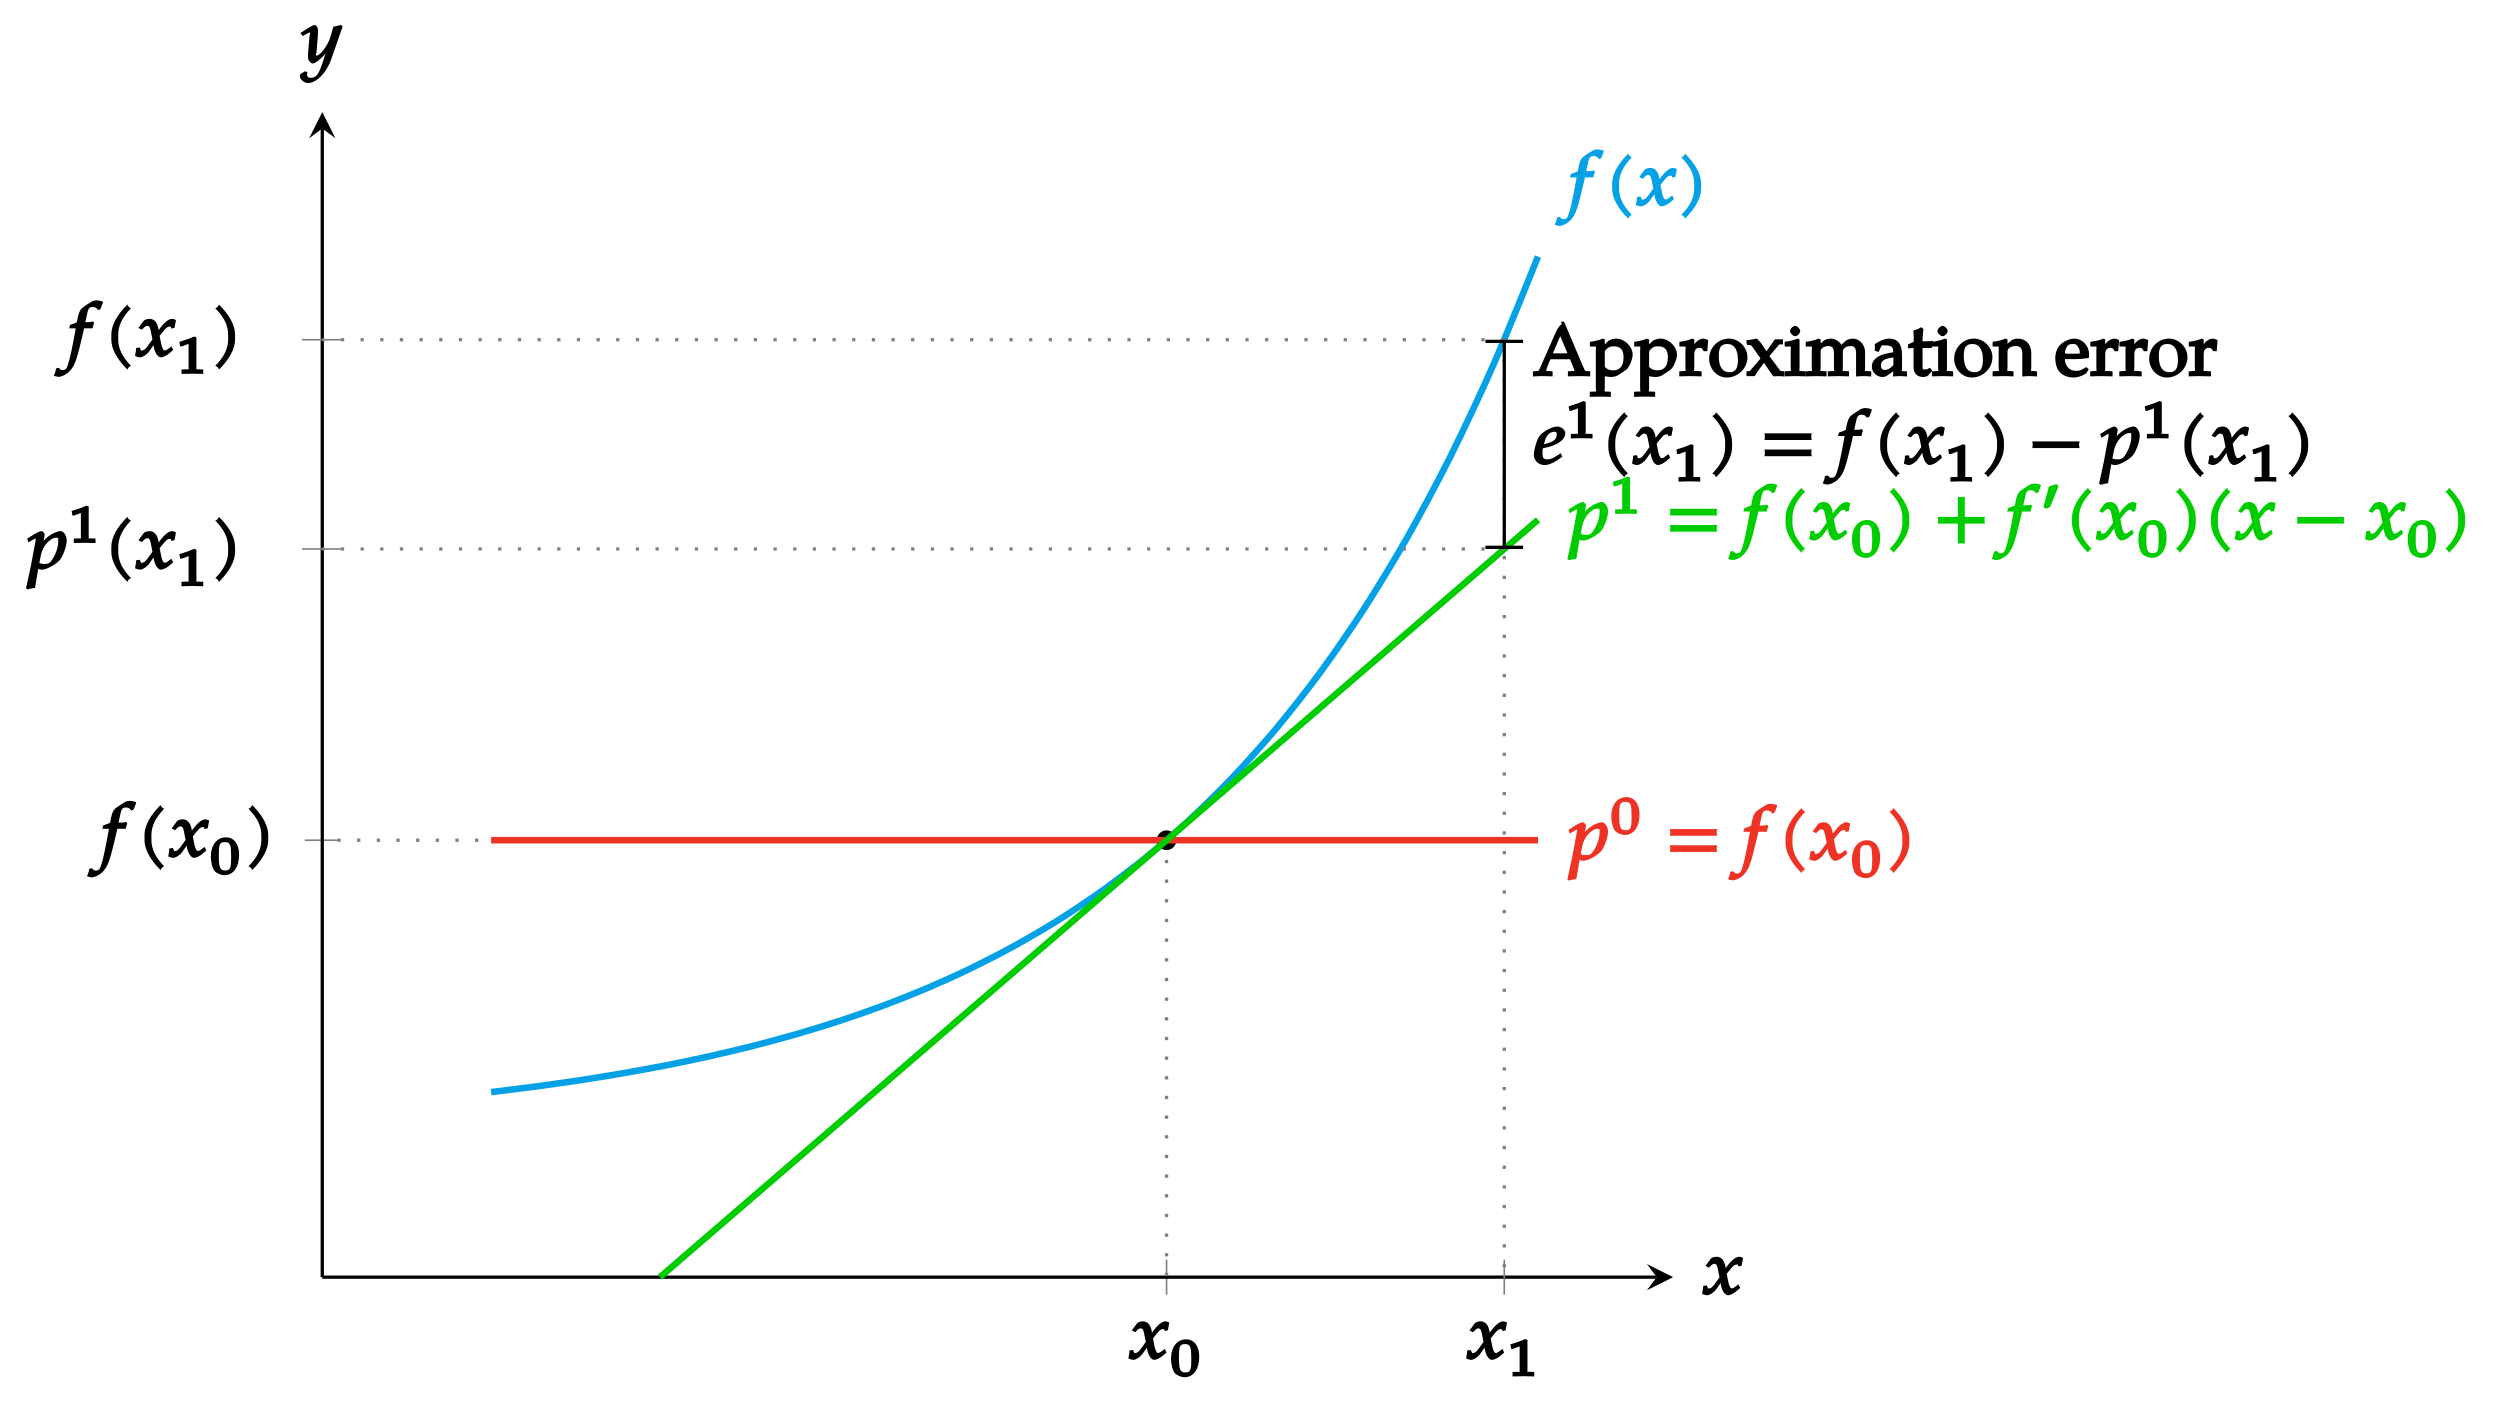 <?xml version="1.0" encoding="UTF-8"?>
<svg xmlns="http://www.w3.org/2000/svg" xmlns:xlink="http://www.w3.org/1999/xlink" width="304.12pt" height="170.85pt" viewBox="0 0 304.12 170.85" version="1.1">
<defs>
<g>
<symbol overflow="visible" id="glyph0-0">
<path style="stroke:none;" d=""/>
</symbol>
<symbol overflow="visible" id="glyph0-1">
<path style="stroke:none;" d="M 4.938 -4.469 C 4.812 -4.531 4.625 -4.594 4.531 -4.594 C 4.141 -4.594 3.625 -4.234 3.016 -3.406 L 2.656 -2.922 L 2.938 -2.812 L 2.875 -3.25 C 2.75 -4.141 2.344 -4.594 1.766 -4.594 C 1.5 -4.594 1.172 -4.484 1.078 -4.375 L 0.422 -3.484 L 0.844 -3.266 C 1.203 -3.641 1.297 -3.734 1.484 -3.734 C 1.797 -3.734 1.859 -3.5 2.016 -2.625 L 2.125 -2.094 L 1.781 -1.609 C 1.359 -1 1.141 -0.75 0.875 -0.75 C 0.719 -0.75 0.766 -0.656 0.75 -0.703 L 0.578 -1.109 L 0.141 -1.047 C 0.141 -0.75 0.109 -0.625 0.047 -0.344 C 0.031 -0.234 0.031 -0.203 0.016 -0.078 C 0.203 0.031 0.484 0.094 0.594 0.094 C 0.922 0.094 1.406 -0.203 1.719 -0.625 L 2.453 -1.672 L 2.188 -1.766 L 2.297 -1.141 C 2.438 -0.391 2.812 0.094 3.156 0.094 C 3.375 0.094 3.797 -0.094 4.109 -0.344 L 4.641 -0.797 L 4.438 -1.234 C 3.922 -0.844 3.797 -0.75 3.641 -0.75 C 3.484 -0.75 3.469 -0.797 3.375 -0.984 C 3.281 -1.141 3.219 -1.375 3.172 -1.641 L 3 -2.516 L 3.297 -2.891 C 3.766 -3.469 3.906 -3.641 4.219 -3.641 C 4.375 -3.641 4.328 -3.703 4.438 -3.406 L 4.812 -3.5 L 4.984 -4.438 Z M 4.938 -4.469 "/>
</symbol>
<symbol overflow="visible" id="glyph0-2">
<path style="stroke:none;" d="M 4.125 -6.734 C 3.969 -6.797 3.672 -6.844 3.438 -6.844 C 3.344 -6.844 3.062 -6.781 2.938 -6.703 C 2.875 -6.688 1.953 -6.094 1.719 -5.891 C 1.5 -5.688 1.344 -5.312 1.234 -4.812 L 1.109 -4.172 C 0.859 -4.047 0.656 -3.984 0.281 -3.859 L 0.172 -3.438 L 0.969 -3.438 L 0.906 -3.062 C 0.594 -1.312 0.25 0.344 0.031 0.969 C -0.156 1.5 -0.266 1.641 -0.625 1.641 C -0.859 1.641 -0.859 1.609 -1.078 1.359 L -1.422 1.438 C -1.469 1.766 -1.562 2.094 -1.703 2.312 C -1.531 2.406 -1.25 2.469 -1.141 2.469 C -0.75 2.469 -0.109 2.156 0.266 1.734 C 0.859 1.094 1.109 0.375 1.844 -2.781 C 1.891 -3 1.969 -3.281 1.984 -3.438 L 3.016 -3.438 C 3.078 -3.734 3.141 -3.953 3.203 -4.078 L 3.078 -4.281 L 2.938 -4.25 C 2.703 -4.188 2.594 -4.188 2.125 -4.188 L 2.141 -4.188 L 2.328 -5.062 C 2.484 -5.828 2.594 -6.031 3.047 -6.031 C 3.344 -6.031 3.484 -5.938 3.688 -5.656 L 3.969 -5.766 L 4.234 -6.453 L 4.297 -6.656 Z M 4.125 -6.734 "/>
</symbol>
<symbol overflow="visible" id="glyph0-3">
<path style="stroke:none;" d="M 3.188 -5.938 C 3.141 -5.969 3.094 -6 3.047 -6.047 C 3 -6.094 2.969 -6.141 2.875 -6.328 C 1.609 -5.078 0.922 -3.812 0.922 -2.672 L 0.922 -2.078 C 0.922 -0.938 1.609 0.328 2.875 1.578 C 2.969 1.375 3 1.344 3.047 1.297 C 3.094 1.25 3.141 1.203 3.312 1.125 C 2.203 -0.016 1.766 -1.047 1.766 -2.078 L 1.766 -2.672 C 1.766 -3.719 2.203 -4.734 3.312 -5.875 Z M 3.188 -5.938 "/>
</symbol>
<symbol overflow="visible" id="glyph0-4">
<path style="stroke:none;" d="M 2.875 -2.078 L 2.875 -2.672 C 2.875 -3.812 2.172 -5.078 0.922 -6.328 C 0.828 -6.141 0.797 -6.094 0.75 -6.047 C 0.703 -6 0.656 -5.969 0.469 -5.875 C 1.594 -4.734 2.031 -3.719 2.031 -2.672 L 2.031 -2.078 C 2.031 -1.047 1.594 -0.016 0.469 1.125 C 0.656 1.203 0.703 1.25 0.75 1.297 C 0.797 1.344 0.828 1.375 0.922 1.578 C 2.172 0.328 2.875 -0.938 2.875 -2.078 Z M 2.875 -2.078 "/>
</symbol>
<symbol overflow="visible" id="glyph0-5">
<path style="stroke:none;" d="M 4.797 -3.469 C 4.797 -4.062 4.406 -4.594 4.062 -4.594 C 3.656 -4.594 3.016 -4.312 2.5 -3.906 C 2.109 -3.578 1.906 -3.359 1.562 -2.828 L 1.828 -2.719 L 2.062 -3.797 C 2.094 -3.953 2.109 -4.078 2.109 -4.188 C 2.109 -4.359 1.875 -4.594 1.734 -4.594 C 1.531 -4.594 1.047 -4.375 0.328 -3.891 L -0.016 -3.672 L 0.141 -3.219 L 0.656 -3.531 C 0.938 -3.688 0.938 -3.688 1.016 -3.688 C 1.109 -3.688 1.016 -3.75 1.016 -3.625 C 1.016 -3.547 1 -3.375 0.984 -3.281 L 0.406 -0.203 L -0.062 1.953 L -0.156 2.344 L 0.047 2.5 C 0.297 2.406 0.5 2.375 0.938 2.312 L 1.328 0.016 L 1.297 0 C 1.547 0.078 1.703 0.094 1.812 0.094 C 2.359 0.094 3.594 -0.594 4.016 -1.156 C 4.406 -1.703 4.797 -2.797 4.797 -3.469 Z M 3.766 -3.328 C 3.766 -2.594 3.422 -1.625 2.906 -0.953 C 2.703 -0.688 2.516 -0.594 2.109 -0.594 C 1.812 -0.594 1.672 -0.625 1.469 -0.719 L 1.641 -1.609 C 1.859 -2.766 2.75 -3.797 3.562 -3.797 C 3.812 -3.797 3.766 -3.734 3.766 -3.328 Z M 3.766 -3.328 "/>
</symbol>
<symbol overflow="visible" id="glyph0-6">
<path style="stroke:none;" d="M 6.25 -3.094 C 6.234 -3.188 6.219 -3.281 6.219 -3.359 C 6.219 -3.453 6.234 -3.547 6.281 -3.766 L 0.531 -3.766 C 0.578 -3.547 0.578 -3.453 0.578 -3.359 C 0.578 -3.281 0.578 -3.188 0.531 -2.953 L 6.281 -2.953 Z M 6.25 -1.125 C 6.234 -1.203 6.219 -1.297 6.219 -1.391 C 6.219 -1.484 6.234 -1.562 6.281 -1.797 L 0.531 -1.797 C 0.578 -1.562 0.578 -1.484 0.578 -1.391 C 0.578 -1.297 0.578 -1.203 0.531 -0.984 L 6.281 -0.984 Z M 6.25 -1.125 "/>
</symbol>
<symbol overflow="visible" id="glyph0-7">
<path style="stroke:none;" d="M 6.25 -2.109 C 6.234 -2.203 6.219 -2.281 6.219 -2.375 C 6.219 -2.469 6.234 -2.562 6.281 -2.781 L 3.828 -2.781 L 3.828 -5.234 C 3.594 -5.188 3.5 -5.172 3.406 -5.172 C 3.312 -5.172 3.234 -5.188 2.984 -5.234 L 2.984 -2.781 L 0.531 -2.781 C 0.578 -2.562 0.578 -2.469 0.578 -2.375 C 0.578 -2.281 0.578 -2.203 0.531 -1.969 L 2.984 -1.969 L 2.984 0.484 C 3.234 0.438 3.312 0.422 3.406 0.422 C 3.5 0.422 3.594 0.438 3.828 0.484 L 3.828 -1.969 L 6.281 -1.969 Z M 6.25 -2.109 "/>
</symbol>
<symbol overflow="visible" id="glyph0-8">
<path style="stroke:none;" d="M 6.25 -2.109 C 6.234 -2.203 6.219 -2.281 6.219 -2.375 C 6.219 -2.469 6.234 -2.562 6.281 -2.781 L 0.531 -2.781 C 0.578 -2.562 0.578 -2.469 0.578 -2.375 C 0.578 -2.281 0.578 -2.203 0.531 -1.969 L 6.281 -1.969 Z M 6.25 -2.109 "/>
</symbol>
<symbol overflow="visible" id="glyph0-9">
<path style="stroke:none;" d="M 3.906 -3.766 C 3.906 -4.172 3.422 -4.594 2.922 -4.594 C 2.281 -4.594 1.109 -3.953 0.719 -3.375 C 0.422 -2.938 0.078 -1.766 0.078 -1.141 C 0.078 -0.453 0.656 0.094 1.375 0.094 C 1.922 0.094 2.578 -0.188 3.547 -0.922 L 3.359 -1.344 L 2.938 -1.078 C 2.438 -0.734 2.078 -0.594 1.719 -0.594 C 1.25 -0.594 1.125 -0.797 1.125 -1.344 C 1.125 -1.562 1.141 -1.797 1.188 -1.953 L 1.859 -2.094 C 2.031 -2.141 2.281 -2.219 2.531 -2.328 C 3.359 -2.656 3.906 -3.203 3.906 -3.766 Z M 2.859 -3.609 C 2.859 -3.219 2.688 -2.938 2.172 -2.703 C 1.906 -2.594 1.547 -2.484 1.297 -2.438 L 1.344 -2.594 C 1.5 -3.188 1.656 -3.484 1.922 -3.703 C 2.109 -3.859 2.312 -3.953 2.562 -3.953 C 2.828 -3.953 2.859 -3.906 2.859 -3.609 Z M 2.859 -3.609 "/>
</symbol>
<symbol overflow="visible" id="glyph0-10">
<path style="stroke:none;" d="M 4.984 -4.469 L 4.812 -4.609 C 4.484 -4.5 4.266 -4.438 3.922 -4.406 L 3.547 -3.109 C 3.422 -2.688 3.125 -2.125 2.812 -1.688 C 2.469 -1.234 2.109 -0.875 1.891 -0.875 C 1.672 -0.875 1.844 -1.172 1.859 -1.281 L 2 -3.016 C 2.016 -3.297 2.047 -3.641 2.047 -3.891 C 2.047 -4.297 1.828 -4.594 1.656 -4.594 C 1.531 -4.594 1.281 -4.5 0.812 -4.203 L -0.094 -3.625 L 0.172 -3.25 L 0.828 -3.609 C 0.875 -3.641 0.891 -3.672 0.953 -3.672 C 1.203 -3.672 1.016 -3.359 1 -3.203 L 0.828 -1.031 L 0.828 -0.672 C 0.812 -0.297 1.172 0.094 1.406 0.094 C 1.766 0.094 2.703 -0.703 3.438 -1.719 L 3.172 -1.812 L 2.688 -0.281 C 2.188 1.312 1.859 1.828 1.172 1.828 C 0.828 1.828 0.719 1.719 0.719 1.406 C 0.719 1.359 0.719 1.297 0.766 1.141 L 0.453 1.031 L -0.141 1.406 C -0.156 1.547 -0.156 1.594 -0.156 1.641 C -0.156 2.031 0.375 2.469 0.812 2.469 C 1.844 2.469 3.078 1.234 3.656 -0.438 L 5.047 -4.422 Z M 4.984 -4.469 "/>
</symbol>
<symbol overflow="visible" id="glyph1-0">
<path style="stroke:none;" d=""/>
</symbol>
<symbol overflow="visible" id="glyph1-1">
<path style="stroke:none;" d="M 3.562 -2.375 C 3.562 -3.688 2.922 -4.484 1.969 -4.484 C 0.875 -4.484 0.125 -3.562 0.125 -2.125 C 0.125 -1.422 0.328 -0.688 0.578 -0.391 C 0.812 -0.109 1.359 0.125 1.781 0.125 C 2.844 0.125 3.562 -0.844 3.562 -2.375 Z M 2.594 -2.078 C 2.594 -0.797 2.516 -0.453 1.875 -0.453 C 1.203 -0.453 1.094 -0.875 1.094 -2.328 C 1.094 -3.594 1.172 -3.906 1.844 -3.906 C 2.516 -3.906 2.594 -3.5 2.594 -2.078 Z M 2.594 -2.078 "/>
</symbol>
<symbol overflow="visible" id="glyph1-2">
<path style="stroke:none;" d="M 3.234 -0.156 L 3.234 -0.516 L 2.688 -0.531 C 2.297 -0.562 2.406 -0.438 2.406 -0.75 L 2.406 -4.422 L 2.125 -4.516 C 1.672 -4.312 1.172 -4.125 0.328 -3.875 L 0.422 -3.328 L 0.656 -3.328 L 1.562 -3.672 L 1.578 -3.672 C 1.625 -3.672 1.453 -3.797 1.453 -3.656 L 1.453 -0.75 C 1.453 -0.438 1.562 -0.562 1.188 -0.531 L 0.594 -0.516 L 0.594 0.031 L 1.938 0 L 3.234 0.031 Z M 3.234 -0.156 "/>
</symbol>
<symbol overflow="visible" id="glyph1-3">
<path style="stroke:none;" d="M 1.984 -3.438 L 1.781 -3.609 L 0.875 -3.297 L 0.203 -0.797 L 0.516 -0.594 L 1.016 -0.797 L 2.062 -3.359 Z M 1.984 -3.438 "/>
</symbol>
<symbol overflow="visible" id="glyph2-0">
<path style="stroke:none;" d=""/>
</symbol>
<symbol overflow="visible" id="glyph2-1">
<path style="stroke:none;" d="M 6.938 -0.141 L 6.938 -0.578 L 6.469 -0.625 C 6.25 -0.641 6.312 -0.625 5.984 -1.359 L 3.75 -6.625 L 3.375 -6.625 L 3.484 -6.328 C 3.484 -6.328 3.109 -6.141 2.766 -5.375 L 0.781 -0.875 C 0.656 -0.625 0.656 -0.641 0.469 -0.625 L -0.031 -0.578 L -0.031 0.047 C 0.453 0.016 0.797 0 1.109 0 C 1.469 0 1.844 0.016 2.359 0.031 L 2.359 -0.578 L 1.859 -0.625 C 1.547 -0.641 1.594 -0.531 1.594 -0.672 C 1.594 -0.797 1.719 -1.172 1.906 -1.625 L 2.094 -2.047 L 4.484 -2.047 L 4.828 -1.188 C 4.984 -0.812 5.016 -0.703 5.016 -0.625 C 5.016 -0.516 5.047 -0.641 4.812 -0.625 L 4.219 -0.578 L 4.219 0.031 C 4.812 0.016 5.234 0 5.641 0 C 6.016 0 6.406 0.016 6.938 0.031 Z M 4.422 -2.766 L 2.391 -2.766 L 3.453 -5.25 L 3.125 -5.25 L 4.172 -2.766 Z M 4.422 -2.766 "/>
</symbol>
<symbol overflow="visible" id="glyph2-2">
<path style="stroke:none;" d="M 5.125 -2.594 C 5.125 -3.594 4.141 -4.562 3.109 -4.562 C 2.766 -4.562 2.328 -4.406 2.172 -4.281 L 1.734 -3.859 L 1.734 -4.453 L 1.484 -4.562 C 1.031 -4.375 0.562 -4.25 -0.078 -4.172 L -0.078 -3.594 L 0.422 -3.594 C 0.781 -3.594 0.641 -3.688 0.641 -3.109 L 0.641 1.406 C 0.641 1.969 0.797 1.859 0.484 1.875 L -0.094 1.906 L -0.094 2.531 C 0.453 2.5 0.812 2.5 1.188 2.5 C 1.562 2.5 1.938 2.5 2.469 2.531 L 2.469 1.906 L 1.906 1.875 C 1.594 1.859 1.734 1.969 1.734 1.406 L 1.734 0.016 C 1.719 0 2.125 0.109 2.531 0.109 C 2.797 0.109 3.141 0.016 3.281 -0.078 L 4.312 -0.75 C 4.656 -0.984 5.125 -2.031 5.125 -2.594 Z M 4.016 -2.266 C 4.016 -1.266 3.594 -0.703 2.781 -0.703 C 2.281 -0.703 2.031 -0.812 1.734 -1.125 L 1.734 -2.922 C 1.734 -3.047 1.734 -3.016 1.844 -3.172 C 2.109 -3.5 2.359 -3.625 2.812 -3.625 C 3.656 -3.625 4.016 -3.203 4.016 -2.266 Z M 4.016 -2.266 "/>
</symbol>
<symbol overflow="visible" id="glyph2-3">
<path style="stroke:none;" d="M 3.469 -4.406 C 3.375 -4.469 3.094 -4.562 2.938 -4.562 C 2.656 -4.562 2.25 -4.359 2.062 -4.141 L 1.562 -3.547 L 1.844 -3.422 L 1.844 -4.453 L 1.609 -4.562 C 1.141 -4.375 0.688 -4.25 0.031 -4.172 L 0.031 -3.594 L 0.531 -3.594 C 0.891 -3.594 0.766 -3.688 0.766 -3.109 L 0.766 -1.078 C 0.766 -0.516 0.906 -0.641 0.594 -0.625 L 0.016 -0.578 L 0.016 0.031 C 0.562 0.016 0.922 0 1.297 0 C 1.719 0 2.141 0.016 2.734 0.031 L 2.734 -0.578 L 2.109 -0.625 C 1.703 -0.641 1.844 -0.5 1.844 -1.078 L 1.844 -2.625 C 1.844 -3.172 2.047 -3.438 2.484 -3.438 C 2.75 -3.438 2.812 -3.359 2.984 -3.031 L 3.422 -3.031 L 3.531 -4.375 Z M 3.469 -4.406 "/>
</symbol>
<symbol overflow="visible" id="glyph2-4">
<path style="stroke:none;" d="M 4.766 -2.297 C 4.766 -3.5 3.734 -4.562 2.5 -4.562 C 1.188 -4.562 0.109 -3.453 0.109 -2.109 C 0.109 -0.859 1.078 0.172 2.25 0.172 C 3.625 0.172 4.766 -0.953 4.766 -2.297 Z M 3.609 -1.969 C 3.609 -0.938 3.312 -0.469 2.594 -0.469 C 1.719 -0.469 1.281 -1.141 1.281 -2.422 C 1.281 -3.5 1.547 -3.906 2.344 -3.906 C 3.172 -3.906 3.609 -3.188 3.609 -1.969 Z M 3.609 -1.969 "/>
</symbol>
<symbol overflow="visible" id="glyph2-5">
<path style="stroke:none;" d="M 4.609 -0.141 L 4.609 -0.578 L 4.219 -0.625 C 4.109 -0.625 4.125 -0.641 4.031 -0.781 L 2.797 -2.438 L 3.969 -3.812 C 4.031 -3.875 4.016 -3.859 4.156 -3.859 L 4.453 -3.859 L 4.453 -4.469 L 3.469 -4.469 L 2.438 -3.016 L 1.875 -3.891 C 1.734 -4.078 1.641 -4.203 1.281 -4.562 L -0.016 -4.344 L 0.078 -3.797 L 0.406 -3.781 C 0.578 -3.766 0.641 -3.688 0.734 -3.562 L 1.719 -2.141 L 0.469 -0.672 C 0.406 -0.594 0.422 -0.594 0.328 -0.594 L 0.016 -0.594 L 0.016 0 L 0.953 0 L 1.062 -0.047 C 1.062 -0.047 1.125 -0.25 1.609 -0.891 L 2.141 -1.609 L 3.266 0.031 C 3.531 0.016 3.719 0 3.891 0 C 4.078 0 4.266 0.016 4.609 0.047 Z M 4.609 -0.141 "/>
</symbol>
<symbol overflow="visible" id="glyph2-6">
<path style="stroke:none;" d="M 2.594 -0.141 L 2.594 -0.578 L 2.016 -0.625 C 1.719 -0.641 1.844 -0.516 1.844 -1.078 L 1.844 -4.453 L 1.609 -4.562 C 1.141 -4.375 0.688 -4.25 0.031 -4.172 L 0.031 -3.594 L 0.531 -3.594 C 0.891 -3.594 0.766 -3.688 0.766 -3.109 L 0.766 -1.078 C 0.766 -0.516 0.906 -0.641 0.594 -0.625 L 0.016 -0.578 L 0.016 0.031 C 0.562 0.016 0.938 0 1.312 0 C 1.688 0 2.047 0.016 2.594 0.031 Z M 1.922 -5.484 C 1.922 -5.734 1.578 -6.109 1.312 -6.109 C 1.047 -6.109 0.688 -5.75 0.688 -5.484 C 0.688 -5.203 1.047 -4.859 1.312 -4.859 C 1.578 -4.859 1.922 -5.203 1.922 -5.484 Z M 1.922 -5.484 "/>
</symbol>
<symbol overflow="visible" id="glyph2-7">
<path style="stroke:none;" d="M 7.953 -0.141 L 7.953 -0.578 L 7.375 -0.625 C 7.062 -0.641 7.203 -0.516 7.203 -1.078 L 7.203 -2.938 C 7.203 -3.828 6.516 -4.562 5.688 -4.562 C 5.375 -4.562 5 -4.422 4.828 -4.281 L 4.312 -3.812 C 4.156 -4.141 3.625 -4.562 3 -4.562 C 2.672 -4.562 2.297 -4.422 2.141 -4.281 L 1.797 -3.969 L 1.797 -4.453 L 1.562 -4.562 C 1.109 -4.375 0.641 -4.25 -0.016 -4.172 L -0.016 -3.594 L 0.5 -3.594 C 0.859 -3.594 0.719 -3.688 0.719 -3.109 L 0.719 -1.078 C 0.719 -0.516 0.859 -0.641 0.562 -0.625 L -0.031 -0.578 L -0.031 0.031 C 0.516 0.016 0.906 0 1.281 0 C 1.641 0 1.984 0.016 2.516 0.031 L 2.516 -0.578 L 1.969 -0.625 C 1.672 -0.641 1.797 -0.516 1.797 -1.078 L 1.797 -2.984 C 1.797 -3.391 2.234 -3.656 2.766 -3.656 C 3.25 -3.656 3.422 -3.375 3.422 -2.688 L 3.422 -1.078 C 3.422 -0.516 3.562 -0.641 3.25 -0.625 L 2.672 -0.578 L 2.672 0.031 C 3.219 0.016 3.594 0 3.969 0 C 4.344 0 4.703 0.016 5.25 0.031 L 5.25 -0.578 L 4.672 -0.625 C 4.375 -0.641 4.5 -0.516 4.5 -1.078 L 4.5 -2.984 C 4.5 -3.391 4.938 -3.656 5.469 -3.656 C 5.953 -3.656 6.109 -3.375 6.109 -2.688 L 6.109 0.047 C 6.516 0.016 6.766 0 7 0 C 7.266 0 7.531 0.016 7.953 0.047 Z M 7.953 -0.141 "/>
</symbol>
<symbol overflow="visible" id="glyph2-8">
<path style="stroke:none;" d="M 4.391 -0.141 L 4.391 -0.578 L 3.875 -0.609 C 3.656 -0.625 3.781 -0.516 3.781 -0.953 L 3.781 -2.594 C 3.781 -3.906 3.25 -4.562 2.203 -4.562 C 1.828 -4.562 1.344 -4.406 1 -4.203 L 0.469 -3.891 L 0.469 -3.078 L 0.953 -2.938 L 1.156 -3.422 C 1.344 -3.844 1.281 -3.734 1.688 -3.734 C 2.531 -3.734 2.703 -3.562 2.719 -2.906 L 2.016 -2.766 C 0.797 -2.547 0.109 -1.953 0.109 -1.172 C 0.109 -0.469 0.703 0.109 1.422 0.109 C 1.578 0.109 1.844 0.031 1.906 -0.016 L 2.719 -0.578 L 2.688 0.047 C 3.094 0.016 3.328 0 3.562 0 C 3.781 0 4 0.016 4.391 0.047 Z M 2.781 -1.406 C 2.516 -1.047 2.078 -0.75 1.734 -0.75 C 1.375 -0.75 1.219 -0.906 1.219 -1.297 C 1.219 -1.625 1.359 -1.812 1.625 -1.984 C 1.844 -2.109 2.219 -2.203 2.734 -2.266 L 2.734 -1.344 Z M 2.781 -1.406 "/>
</symbol>
<symbol overflow="visible" id="glyph2-9">
<path style="stroke:none;" d="M 2.859 -4.266 L 1.797 -4.219 L 1.797 -4.375 C 1.797 -4.75 1.828 -5.062 1.906 -5.719 L 1.641 -5.953 C 1.281 -5.734 1.141 -5.672 0.672 -5.531 C 0.719 -5.125 0.719 -4.953 0.719 -4.688 L 0.719 -4.172 L 0.031 -3.859 L 0.031 -3.375 L 0.703 -3.422 L 0.703 -1.016 C 0.703 -0.344 1.172 0.109 1.859 0.109 C 2.078 0.109 2.406 0.016 2.453 -0.047 L 2.984 -0.641 L 2.703 -1.016 C 2.312 -0.797 2.297 -0.812 2.125 -0.812 C 1.781 -0.812 1.797 -0.812 1.797 -1.25 L 1.797 -3.422 L 2.922 -3.422 L 3.062 -4.266 Z M 2.859 -4.266 "/>
</symbol>
<symbol overflow="visible" id="glyph2-10">
<path style="stroke:none;" d="M 5.297 -0.141 L 5.297 -0.578 L 4.766 -0.625 C 4.453 -0.641 4.594 -0.516 4.594 -1.078 L 4.594 -2.812 C 4.594 -3.859 3.938 -4.562 2.938 -4.562 C 2.594 -4.562 2.281 -4.438 2.094 -4.281 L 1.703 -3.938 L 1.703 -4.453 L 1.469 -4.562 C 1 -4.375 0.531 -4.25 -0.109 -4.172 L -0.109 -3.594 L 0.391 -3.594 C 0.75 -3.594 0.625 -3.688 0.625 -3.109 L 0.625 -1.078 C 0.625 -0.516 0.766 -0.641 0.453 -0.625 L -0.109 -0.578 L -0.109 0.031 C 0.422 0.016 0.797 0 1.172 0 C 1.531 0 1.906 0.016 2.438 0.031 L 2.438 -0.578 L 1.875 -0.625 C 1.562 -0.641 1.703 -0.516 1.703 -1.078 L 1.703 -2.984 C 1.703 -3.391 2.141 -3.656 2.688 -3.656 C 3.281 -3.656 3.5 -3.375 3.5 -2.688 L 3.5 0.047 C 3.906 0.016 4.156 0 4.391 0 C 4.641 0 4.875 0.016 5.297 0.047 Z M 5.297 -0.141 "/>
</symbol>
<symbol overflow="visible" id="glyph2-11">
<path style="stroke:none;" d="M 4.172 -2.672 C 4.172 -3.703 3.359 -4.562 2.344 -4.562 C 2.016 -4.562 1.5 -4.391 1.141 -4.172 C 0.406 -3.75 0.062 -3.062 0.062 -2.141 C 0.062 -1.562 0.234 -0.953 0.484 -0.625 C 0.828 -0.141 1.562 0.172 2.25 0.172 C 2.578 0.172 2.906 0.109 3.281 -0.047 C 3.516 -0.156 3.828 -0.312 3.859 -0.375 L 4.141 -0.859 L 3.812 -1.094 C 3.109 -0.672 3.016 -0.641 2.641 -0.641 C 2.047 -0.641 1.688 -0.859 1.438 -1.297 C 1.266 -1.594 1.25 -1.719 1.234 -2.062 L 2.375 -2.062 C 3 -2.062 3.375 -2.094 4.156 -2.203 C 4.172 -2.484 4.172 -2.562 4.172 -2.672 Z M 3.219 -2.75 L 2.219 -2.719 C 1.797 -2.719 1.562 -2.719 1.25 -2.75 C 1.25 -3.016 1.234 -3.078 1.359 -3.312 L 1.406 -3.438 C 1.594 -3.844 1.812 -3.906 2.25 -3.906 C 2.531 -3.906 2.641 -3.844 2.812 -3.594 C 3 -3.297 3.047 -3.172 3.047 -2.75 Z M 3.219 -2.75 "/>
</symbol>
</g>
</defs>
<g id="surface1">
<path style="fill:none;stroke-width:0.199;stroke-linecap:butt;stroke-linejoin:miter;stroke:rgb(50%,50%,50%);stroke-opacity:1;stroke-miterlimit:10;" d="M 102.705 -2.126 L 102.705 2.128 " transform="matrix(1,0,0,-1,39.205,155.362)"/>
<path style="fill:none;stroke-width:0.199;stroke-linecap:butt;stroke-linejoin:miter;stroke:rgb(50%,50%,50%);stroke-opacity:1;stroke-miterlimit:10;" d="M -2.127 53.151 L 2.127 53.151 " transform="matrix(1,0,0,-1,39.205,155.362)"/>
<path style="fill:none;stroke-width:0.399;stroke-linecap:butt;stroke-linejoin:miter;stroke:rgb(0%,0%,0%);stroke-opacity:1;stroke-miterlimit:10;" d="M -0.002 -0.001 L 162.334 -0.001 " transform="matrix(1,0,0,-1,39.205,155.362)"/>
<path style=" stroke:none;fill-rule:nonzero;fill:rgb(0%,0%,0%);fill-opacity:1;" d="M 203.531 155.363 L 200.344 153.77 L 201.539 155.363 L 200.344 156.957 "/>
<path style="fill:none;stroke-width:0.399;stroke-linecap:butt;stroke-linejoin:miter;stroke:rgb(0%,0%,0%);stroke-opacity:1;stroke-miterlimit:10;" d="M -0.002 -0.001 L -0.002 139.737 " transform="matrix(1,0,0,-1,39.205,155.362)"/>
<path style=" stroke:none;fill-rule:nonzero;fill:rgb(0%,0%,0%);fill-opacity:1;" d="M 39.203 13.633 L 37.609 16.82 L 39.203 15.625 L 40.801 16.82 "/>
<g style="fill:rgb(0%,0%,0%);fill-opacity:1;">
  <use xlink:href="#glyph0-1" x="137.259" y="165.33"/>
</g>
<g style="fill:rgb(0%,0%,0%);fill-opacity:1;">
  <use xlink:href="#glyph1-1" x="142.325" y="167.41"/>
</g>
<g style="fill:rgb(0%,0%,0%);fill-opacity:1;">
  <use xlink:href="#glyph0-2" x="12.28" y="104.262"/>
</g>
<g style="fill:rgb(0%,0%,0%);fill-opacity:1;">
  <use xlink:href="#glyph0-3" x="16.656" y="104.262"/>
  <use xlink:href="#glyph0-1" x="20.457" y="104.262"/>
</g>
<g style="fill:rgb(0%,0%,0%);fill-opacity:1;">
  <use xlink:href="#glyph1-1" x="25.524" y="106.342"/>
</g>
<g style="fill:rgb(0%,0%,0%);fill-opacity:1;">
  <use xlink:href="#glyph0-4" x="29.758" y="104.262"/>
</g>
<path style="fill:none;stroke-width:0.797;stroke-linecap:butt;stroke-linejoin:miter;stroke:rgb(1.999%,63.1%,90.199%);stroke-opacity:1;stroke-miterlimit:10;" d="M 20.541 22.51 C 20.541 22.51 24.373 22.979 25.846 23.174 C 27.318 23.37 29.682 23.702 31.154 23.924 C 32.627 24.147 34.986 24.53 36.459 24.784 C 37.932 25.038 40.295 25.467 41.768 25.753 C 43.24 26.042 45.6 26.534 47.072 26.862 C 48.545 27.194 50.908 27.753 52.381 28.124 C 53.85 28.499 56.213 29.135 57.686 29.561 C 59.158 29.987 61.518 30.71 62.99 31.194 C 64.463 31.678 66.826 32.503 68.299 33.053 C 69.772 33.604 72.131 34.542 73.604 35.167 C 75.076 35.796 77.44 36.858 78.912 37.573 C 80.385 38.288 82.744 39.503 84.217 40.315 C 85.69 41.124 88.053 42.503 89.525 43.428 C 90.998 44.354 93.358 45.925 94.83 46.975 C 96.303 48.03 98.662 49.815 100.135 51.01 C 101.608 52.206 103.971 54.229 105.443 55.592 C 106.916 56.952 109.275 59.264 110.748 60.811 C 112.221 62.362 114.584 64.991 116.057 66.753 C 117.529 68.518 119.889 71.51 121.361 73.514 C 122.834 75.522 125.197 78.924 126.67 81.21 C 128.143 83.491 130.502 87.366 131.975 89.96 C 133.447 92.557 135.807 96.967 137.279 99.921 C 138.752 102.878 141.115 107.893 142.588 111.257 C 144.061 114.62 147.893 124.151 147.893 124.151 " transform="matrix(1,0,0,-1,39.205,155.362)"/>
<g style="fill:rgb(1.961%,63.135%,90.195%);fill-opacity:1;">
  <use xlink:href="#glyph0-2" x="190.818" y="25.015"/>
</g>
<g style="fill:rgb(1.961%,63.135%,90.195%);fill-opacity:1;">
  <use xlink:href="#glyph0-3" x="195.194" y="25.015"/>
  <use xlink:href="#glyph0-1" x="198.995" y="25.015"/>
  <use xlink:href="#glyph0-4" x="204.061" y="25.015"/>
</g>
<path style=" stroke:none;fill-rule:nonzero;fill:rgb(0%,0%,0%);fill-opacity:1;" d="M 143.105 102.211 C 143.105 101.551 142.57 101.016 141.91 101.016 C 141.25 101.016 140.715 101.551 140.715 102.211 C 140.715 102.875 141.25 103.41 141.91 103.41 C 142.57 103.41 143.105 102.875 143.105 102.211 Z M 143.105 102.211 "/>
<path style="fill:none;stroke-width:0.399;stroke-linecap:butt;stroke-linejoin:miter;stroke:rgb(50%,50%,50%);stroke-opacity:1;stroke-dasharray:0.399,1.993;stroke-miterlimit:10;" d="M 102.705 53.151 L 102.705 -0.001 " transform="matrix(1,0,0,-1,39.205,155.362)"/>
<path style="fill:none;stroke-width:0.399;stroke-linecap:butt;stroke-linejoin:miter;stroke:rgb(50%,50%,50%);stroke-opacity:1;stroke-dasharray:0.399,1.993;stroke-miterlimit:10;" d="M 102.705 53.151 L -0.002 53.151 " transform="matrix(1,0,0,-1,39.205,155.362)"/>
<path style="fill:none;stroke-width:0.797;stroke-linecap:butt;stroke-linejoin:miter;stroke:rgb(93.3%,19.6%,14.099%);stroke-opacity:1;stroke-miterlimit:10;" d="M 20.541 53.151 C 20.541 53.151 24.373 53.151 25.846 53.151 C 27.318 53.151 29.682 53.151 31.154 53.151 C 32.627 53.151 34.986 53.151 36.459 53.151 C 37.932 53.151 40.295 53.151 41.768 53.151 C 43.24 53.151 45.6 53.151 47.072 53.151 C 48.545 53.151 50.908 53.151 52.381 53.151 C 53.85 53.151 56.213 53.151 57.686 53.151 C 59.158 53.151 61.518 53.151 62.99 53.151 C 64.463 53.151 66.826 53.151 68.299 53.151 C 69.772 53.151 72.131 53.151 73.604 53.151 C 75.076 53.151 77.44 53.151 78.912 53.151 C 80.385 53.151 82.744 53.151 84.217 53.151 C 85.69 53.151 88.053 53.151 89.525 53.151 C 90.998 53.151 93.358 53.151 94.83 53.151 C 96.303 53.151 98.662 53.151 100.135 53.151 C 101.608 53.151 103.971 53.151 105.443 53.151 C 106.916 53.151 109.275 53.151 110.748 53.151 C 112.221 53.151 114.584 53.151 116.057 53.151 C 117.529 53.151 119.889 53.151 121.361 53.151 C 122.834 53.151 125.197 53.151 126.67 53.151 C 128.143 53.151 130.502 53.151 131.975 53.151 C 133.447 53.151 135.807 53.151 137.279 53.151 C 138.752 53.151 141.115 53.151 142.588 53.151 C 144.061 53.151 147.893 53.151 147.893 53.151 " transform="matrix(1,0,0,-1,39.205,155.362)"/>
<g style="fill:rgb(93.332%,19.608%,14.119%);fill-opacity:1;">
  <use xlink:href="#glyph0-5" x="190.818" y="104.622"/>
</g>
<g style="fill:rgb(93.332%,19.608%,14.119%);fill-opacity:1;">
  <use xlink:href="#glyph1-1" x="195.884" y="101.448"/>
</g>
<g style="fill:rgb(93.332%,19.608%,14.119%);fill-opacity:1;">
  <use xlink:href="#glyph0-6" x="202.609" y="104.622"/>
</g>
<g style="fill:rgb(93.332%,19.608%,14.119%);fill-opacity:1;">
  <use xlink:href="#glyph0-2" x="211.907" y="104.622"/>
</g>
<g style="fill:rgb(93.332%,19.608%,14.119%);fill-opacity:1;">
  <use xlink:href="#glyph0-3" x="216.283" y="104.622"/>
  <use xlink:href="#glyph0-1" x="220.085" y="104.622"/>
</g>
<g style="fill:rgb(93.332%,19.608%,14.119%);fill-opacity:1;">
  <use xlink:href="#glyph1-1" x="225.158" y="106.702"/>
</g>
<g style="fill:rgb(93.332%,19.608%,14.119%);fill-opacity:1;">
  <use xlink:href="#glyph0-4" x="229.392" y="104.622"/>
</g>
<path style="fill:none;stroke-width:0.797;stroke-linecap:butt;stroke-linejoin:miter;stroke:rgb(0%,80.399%,0%);stroke-opacity:1;stroke-miterlimit:10;" d="M 41.08 -0.001 C 41.08 -0.001 44.299 2.772 45.533 3.839 C 46.768 4.905 48.748 6.612 49.983 7.678 C 51.217 8.741 53.197 10.452 54.432 11.514 C 55.67 12.581 57.65 14.288 58.885 15.354 C 60.119 16.421 62.1 18.128 63.334 19.194 C 64.568 20.257 66.549 21.967 67.783 23.03 C 69.022 24.096 71.002 25.803 72.236 26.87 C 73.471 27.936 75.451 29.643 76.686 30.71 C 77.92 31.772 79.9 33.483 81.135 34.546 C 82.373 35.612 84.354 37.319 85.588 38.385 C 86.822 39.452 88.803 41.159 90.037 42.225 C 91.272 43.288 93.252 44.999 94.486 46.061 C 95.725 47.128 97.705 48.835 98.94 49.901 C 100.174 50.967 102.154 52.675 103.389 53.741 C 104.623 54.803 106.604 56.514 107.838 57.577 C 109.076 58.643 111.057 60.35 112.291 61.417 C 113.525 62.483 115.506 64.19 116.74 65.257 C 117.975 66.319 119.955 68.03 121.19 69.092 C 122.428 70.159 124.408 71.866 125.643 72.932 C 126.877 73.999 128.857 75.706 130.092 76.772 C 131.326 77.835 133.307 79.546 134.541 80.608 C 135.779 81.674 137.76 83.382 138.994 84.448 C 140.229 85.514 142.209 87.221 143.443 88.288 C 144.678 89.35 147.893 92.124 147.893 92.124 " transform="matrix(1,0,0,-1,39.205,155.362)"/>
<g style="fill:rgb(0%,80.391%,0%);fill-opacity:1;">
  <use xlink:href="#glyph0-5" x="190.818" y="65.661"/>
</g>
<g style="fill:rgb(0%,80.391%,0%);fill-opacity:1;">
  <use xlink:href="#glyph1-2" x="195.884" y="62.487"/>
</g>
<g style="fill:rgb(0%,80.391%,0%);fill-opacity:1;">
  <use xlink:href="#glyph0-6" x="202.609" y="65.661"/>
</g>
<g style="fill:rgb(0%,80.391%,0%);fill-opacity:1;">
  <use xlink:href="#glyph0-2" x="211.907" y="65.661"/>
</g>
<g style="fill:rgb(0%,80.391%,0%);fill-opacity:1;">
  <use xlink:href="#glyph0-3" x="216.283" y="65.661"/>
  <use xlink:href="#glyph0-1" x="220.085" y="65.661"/>
</g>
<g style="fill:rgb(0%,80.391%,0%);fill-opacity:1;">
  <use xlink:href="#glyph1-1" x="225.158" y="67.741"/>
</g>
<g style="fill:rgb(0%,80.391%,0%);fill-opacity:1;">
  <use xlink:href="#glyph0-4" x="229.392" y="65.661"/>
</g>
<g style="fill:rgb(0%,80.391%,0%);fill-opacity:1;">
  <use xlink:href="#glyph0-7" x="235.184" y="65.661"/>
</g>
<g style="fill:rgb(0%,80.391%,0%);fill-opacity:1;">
  <use xlink:href="#glyph0-2" x="243.989" y="65.661"/>
</g>
<g style="fill:rgb(0%,80.391%,0%);fill-opacity:1;">
  <use xlink:href="#glyph1-3" x="248.369" y="62.487"/>
</g>
<g style="fill:rgb(0%,80.391%,0%);fill-opacity:1;">
  <use xlink:href="#glyph0-3" x="251.132" y="65.661"/>
  <use xlink:href="#glyph0-1" x="254.934" y="65.661"/>
</g>
<g style="fill:rgb(0%,80.391%,0%);fill-opacity:1;">
  <use xlink:href="#glyph1-1" x="260" y="67.741"/>
</g>
<g style="fill:rgb(0%,80.391%,0%);fill-opacity:1;">
  <use xlink:href="#glyph0-4" x="264.234" y="65.661"/>
  <use xlink:href="#glyph0-3" x="268.036" y="65.661"/>
  <use xlink:href="#glyph0-1" x="271.838" y="65.661"/>
</g>
<g style="fill:rgb(0%,80.391%,0%);fill-opacity:1;">
  <use xlink:href="#glyph0-8" x="278.894" y="65.661"/>
</g>
<g style="fill:rgb(0%,80.391%,0%);fill-opacity:1;">
  <use xlink:href="#glyph0-1" x="287.699" y="65.661"/>
</g>
<g style="fill:rgb(0%,80.391%,0%);fill-opacity:1;">
  <use xlink:href="#glyph1-1" x="292.769" y="67.741"/>
</g>
<g style="fill:rgb(0%,80.391%,0%);fill-opacity:1;">
  <use xlink:href="#glyph0-4" x="297.003" y="65.661"/>
</g>
<path style="fill:none;stroke-width:0.199;stroke-linecap:butt;stroke-linejoin:miter;stroke:rgb(50%,50%,50%);stroke-opacity:1;stroke-miterlimit:10;" d="M 143.787 2.128 L 143.787 -2.126 " transform="matrix(1,0,0,-1,39.205,155.362)"/>
<g style="fill:rgb(0%,0%,0%);fill-opacity:1;">
  <use xlink:href="#glyph0-1" x="178.341" y="165.332"/>
</g>
<g style="fill:rgb(0%,0%,0%);fill-opacity:1;">
  <use xlink:href="#glyph1-2" x="183.407" y="167.412"/>
</g>
<path style="fill:none;stroke-width:0.199;stroke-linecap:butt;stroke-linejoin:miter;stroke:rgb(50%,50%,50%);stroke-opacity:1;stroke-miterlimit:10;" d="M -2.467 114.034 L 2.463 114.034 " transform="matrix(1,0,0,-1,39.205,155.362)"/>
<g style="fill:rgb(0%,0%,0%);fill-opacity:1;">
  <use xlink:href="#glyph0-2" x="8.243" y="43.378"/>
</g>
<g style="fill:rgb(0%,0%,0%);fill-opacity:1;">
  <use xlink:href="#glyph0-3" x="12.619" y="43.378"/>
  <use xlink:href="#glyph0-1" x="16.42" y="43.378"/>
</g>
<g style="fill:rgb(0%,0%,0%);fill-opacity:1;">
  <use xlink:href="#glyph1-2" x="21.487" y="45.458"/>
</g>
<g style="fill:rgb(0%,0%,0%);fill-opacity:1;">
  <use xlink:href="#glyph0-4" x="25.721" y="43.378"/>
</g>
<path style="fill:none;stroke-width:0.199;stroke-linecap:butt;stroke-linejoin:miter;stroke:rgb(50%,50%,50%);stroke-opacity:1;stroke-miterlimit:10;" d="M -2.467 88.581 L 2.463 88.581 " transform="matrix(1,0,0,-1,39.205,155.362)"/>
<g style="fill:rgb(0%,0%,0%);fill-opacity:1;">
  <use xlink:href="#glyph0-5" x="3.319" y="69.204"/>
</g>
<g style="fill:rgb(0%,0%,0%);fill-opacity:1;">
  <use xlink:href="#glyph1-2" x="8.385" y="66.03"/>
</g>
<g style="fill:rgb(0%,0%,0%);fill-opacity:1;">
  <use xlink:href="#glyph0-3" x="12.62" y="69.204"/>
  <use xlink:href="#glyph0-1" x="16.422" y="69.204"/>
</g>
<g style="fill:rgb(0%,0%,0%);fill-opacity:1;">
  <use xlink:href="#glyph1-2" x="21.487" y="71.284"/>
</g>
<g style="fill:rgb(0%,0%,0%);fill-opacity:1;">
  <use xlink:href="#glyph0-4" x="25.721" y="69.204"/>
</g>
<path style="fill:none;stroke-width:0.399;stroke-linecap:butt;stroke-linejoin:miter;stroke:rgb(50%,50%,50%);stroke-opacity:1;stroke-dasharray:0.399,1.993;stroke-miterlimit:10;" d="M 143.787 114.034 L -0.002 114.034 " transform="matrix(1,0,0,-1,39.205,155.362)"/>
<path style="fill:none;stroke-width:0.399;stroke-linecap:butt;stroke-linejoin:miter;stroke:rgb(50%,50%,50%);stroke-opacity:1;stroke-dasharray:0.399,1.993;stroke-miterlimit:10;" d="M 143.787 114.034 L 143.787 -0.001 " transform="matrix(1,0,0,-1,39.205,155.362)"/>
<path style="fill:none;stroke-width:0.399;stroke-linecap:butt;stroke-linejoin:miter;stroke:rgb(50%,50%,50%);stroke-opacity:1;stroke-dasharray:0.399,1.993;stroke-miterlimit:10;" d="M 143.787 88.581 L -0.002 88.581 " transform="matrix(1,0,0,-1,39.205,155.362)"/>
<path style="fill:none;stroke-width:0.399;stroke-linecap:butt;stroke-linejoin:miter;stroke:rgb(0%,0%,0%);stroke-opacity:1;stroke-miterlimit:10;" d="M 143.787 113.733 L 143.787 88.882 " transform="matrix(1,0,0,-1,39.205,155.362)"/>
<path style="fill:none;stroke-width:0.399;stroke-linecap:butt;stroke-linejoin:miter;stroke:rgb(0%,0%,0%);stroke-opacity:1;stroke-miterlimit:10;" d="M 0.001 2.292 L 0.001 -2.29 " transform="matrix(0,-1,-1,0,182.991,41.528)"/>
<path style="fill:none;stroke-width:0.399;stroke-linecap:butt;stroke-linejoin:miter;stroke:rgb(0%,0%,0%);stroke-opacity:1;stroke-miterlimit:10;" d="M 0.001 2.29 L 0.001 -2.292 " transform="matrix(0,1,1,0,182.991,66.581)"/>
<g style="fill:rgb(0%,0%,0%);fill-opacity:1;">
  <use xlink:href="#glyph2-1" x="186.511" y="45.752"/>
  <use xlink:href="#glyph2-2" x="193.487" y="45.752"/>
  <use xlink:href="#glyph2-2" x="198.876" y="45.752"/>
  <use xlink:href="#glyph2-3" x="204.264" y="45.752"/>
  <use xlink:href="#glyph2-4" x="207.806" y="45.752"/>
</g>
<g style="fill:rgb(0%,0%,0%);fill-opacity:1;">
  <use xlink:href="#glyph2-5" x="212.442" y="45.752"/>
  <use xlink:href="#glyph2-6" x="217.068" y="45.752"/>
  <use xlink:href="#glyph2-7" x="219.678" y="45.752"/>
  <use xlink:href="#glyph2-8" x="227.595" y="45.752"/>
  <use xlink:href="#glyph2-9" x="232.078" y="45.752"/>
  <use xlink:href="#glyph2-6" x="235.001" y="45.752"/>
  <use xlink:href="#glyph2-4" x="237.611" y="45.752"/>
  <use xlink:href="#glyph2-10" x="242.506" y="45.752"/>
</g>
<g style="fill:rgb(0%,0%,0%);fill-opacity:1;">
  <use xlink:href="#glyph2-11" x="249.957" y="45.752"/>
  <use xlink:href="#glyph2-3" x="254.252" y="45.752"/>
  <use xlink:href="#glyph2-3" x="257.794" y="45.752"/>
  <use xlink:href="#glyph2-4" x="261.336" y="45.752"/>
  <use xlink:href="#glyph2-3" x="266.231" y="45.752"/>
</g>
<g style="fill:rgb(0%,0%,0%);fill-opacity:1;">
  <use xlink:href="#glyph0-9" x="186.511" y="56.478"/>
</g>
<g style="fill:rgb(0%,0%,0%);fill-opacity:1;">
  <use xlink:href="#glyph1-2" x="190.493" y="53.304"/>
</g>
<g style="fill:rgb(0%,0%,0%);fill-opacity:1;">
  <use xlink:href="#glyph0-3" x="194.727" y="56.478"/>
  <use xlink:href="#glyph0-1" x="198.529" y="56.478"/>
</g>
<g style="fill:rgb(0%,0%,0%);fill-opacity:1;">
  <use xlink:href="#glyph1-2" x="203.594" y="58.558"/>
</g>
<g style="fill:rgb(0%,0%,0%);fill-opacity:1;">
  <use xlink:href="#glyph0-4" x="207.829" y="56.478"/>
</g>
<g style="fill:rgb(0%,0%,0%);fill-opacity:1;">
  <use xlink:href="#glyph0-6" x="214.114" y="56.478"/>
</g>
<g style="fill:rgb(0%,0%,0%);fill-opacity:1;">
  <use xlink:href="#glyph0-2" x="223.422" y="56.478"/>
</g>
<g style="fill:rgb(0%,0%,0%);fill-opacity:1;">
  <use xlink:href="#glyph0-3" x="227.797" y="56.478"/>
  <use xlink:href="#glyph0-1" x="231.599" y="56.478"/>
</g>
<g style="fill:rgb(0%,0%,0%);fill-opacity:1;">
  <use xlink:href="#glyph1-2" x="236.669" y="58.558"/>
</g>
<g style="fill:rgb(0%,0%,0%);fill-opacity:1;">
  <use xlink:href="#glyph0-4" x="240.903" y="56.478"/>
</g>
<g style="fill:rgb(0%,0%,0%);fill-opacity:1;">
  <use xlink:href="#glyph0-8" x="246.695" y="56.478"/>
</g>
<g style="fill:rgb(0%,0%,0%);fill-opacity:1;">
  <use xlink:href="#glyph0-5" x="255.5" y="56.478"/>
</g>
<g style="fill:rgb(0%,0%,0%);fill-opacity:1;">
  <use xlink:href="#glyph1-2" x="260.571" y="53.304"/>
</g>
<g style="fill:rgb(0%,0%,0%);fill-opacity:1;">
  <use xlink:href="#glyph0-3" x="264.805" y="56.478"/>
  <use xlink:href="#glyph0-1" x="268.607" y="56.478"/>
</g>
<g style="fill:rgb(0%,0%,0%);fill-opacity:1;">
  <use xlink:href="#glyph1-2" x="273.673" y="58.558"/>
</g>
<g style="fill:rgb(0%,0%,0%);fill-opacity:1;">
  <use xlink:href="#glyph0-4" x="277.907" y="56.478"/>
</g>
<g style="fill:rgb(0%,0%,0%);fill-opacity:1;">
  <use xlink:href="#glyph0-1" x="207.052" y="157.474"/>
</g>
<g style="fill:rgb(0%,0%,0%);fill-opacity:1;">
  <use xlink:href="#glyph0-10" x="36.641" y="7.636"/>
</g>
</g>
</svg>
